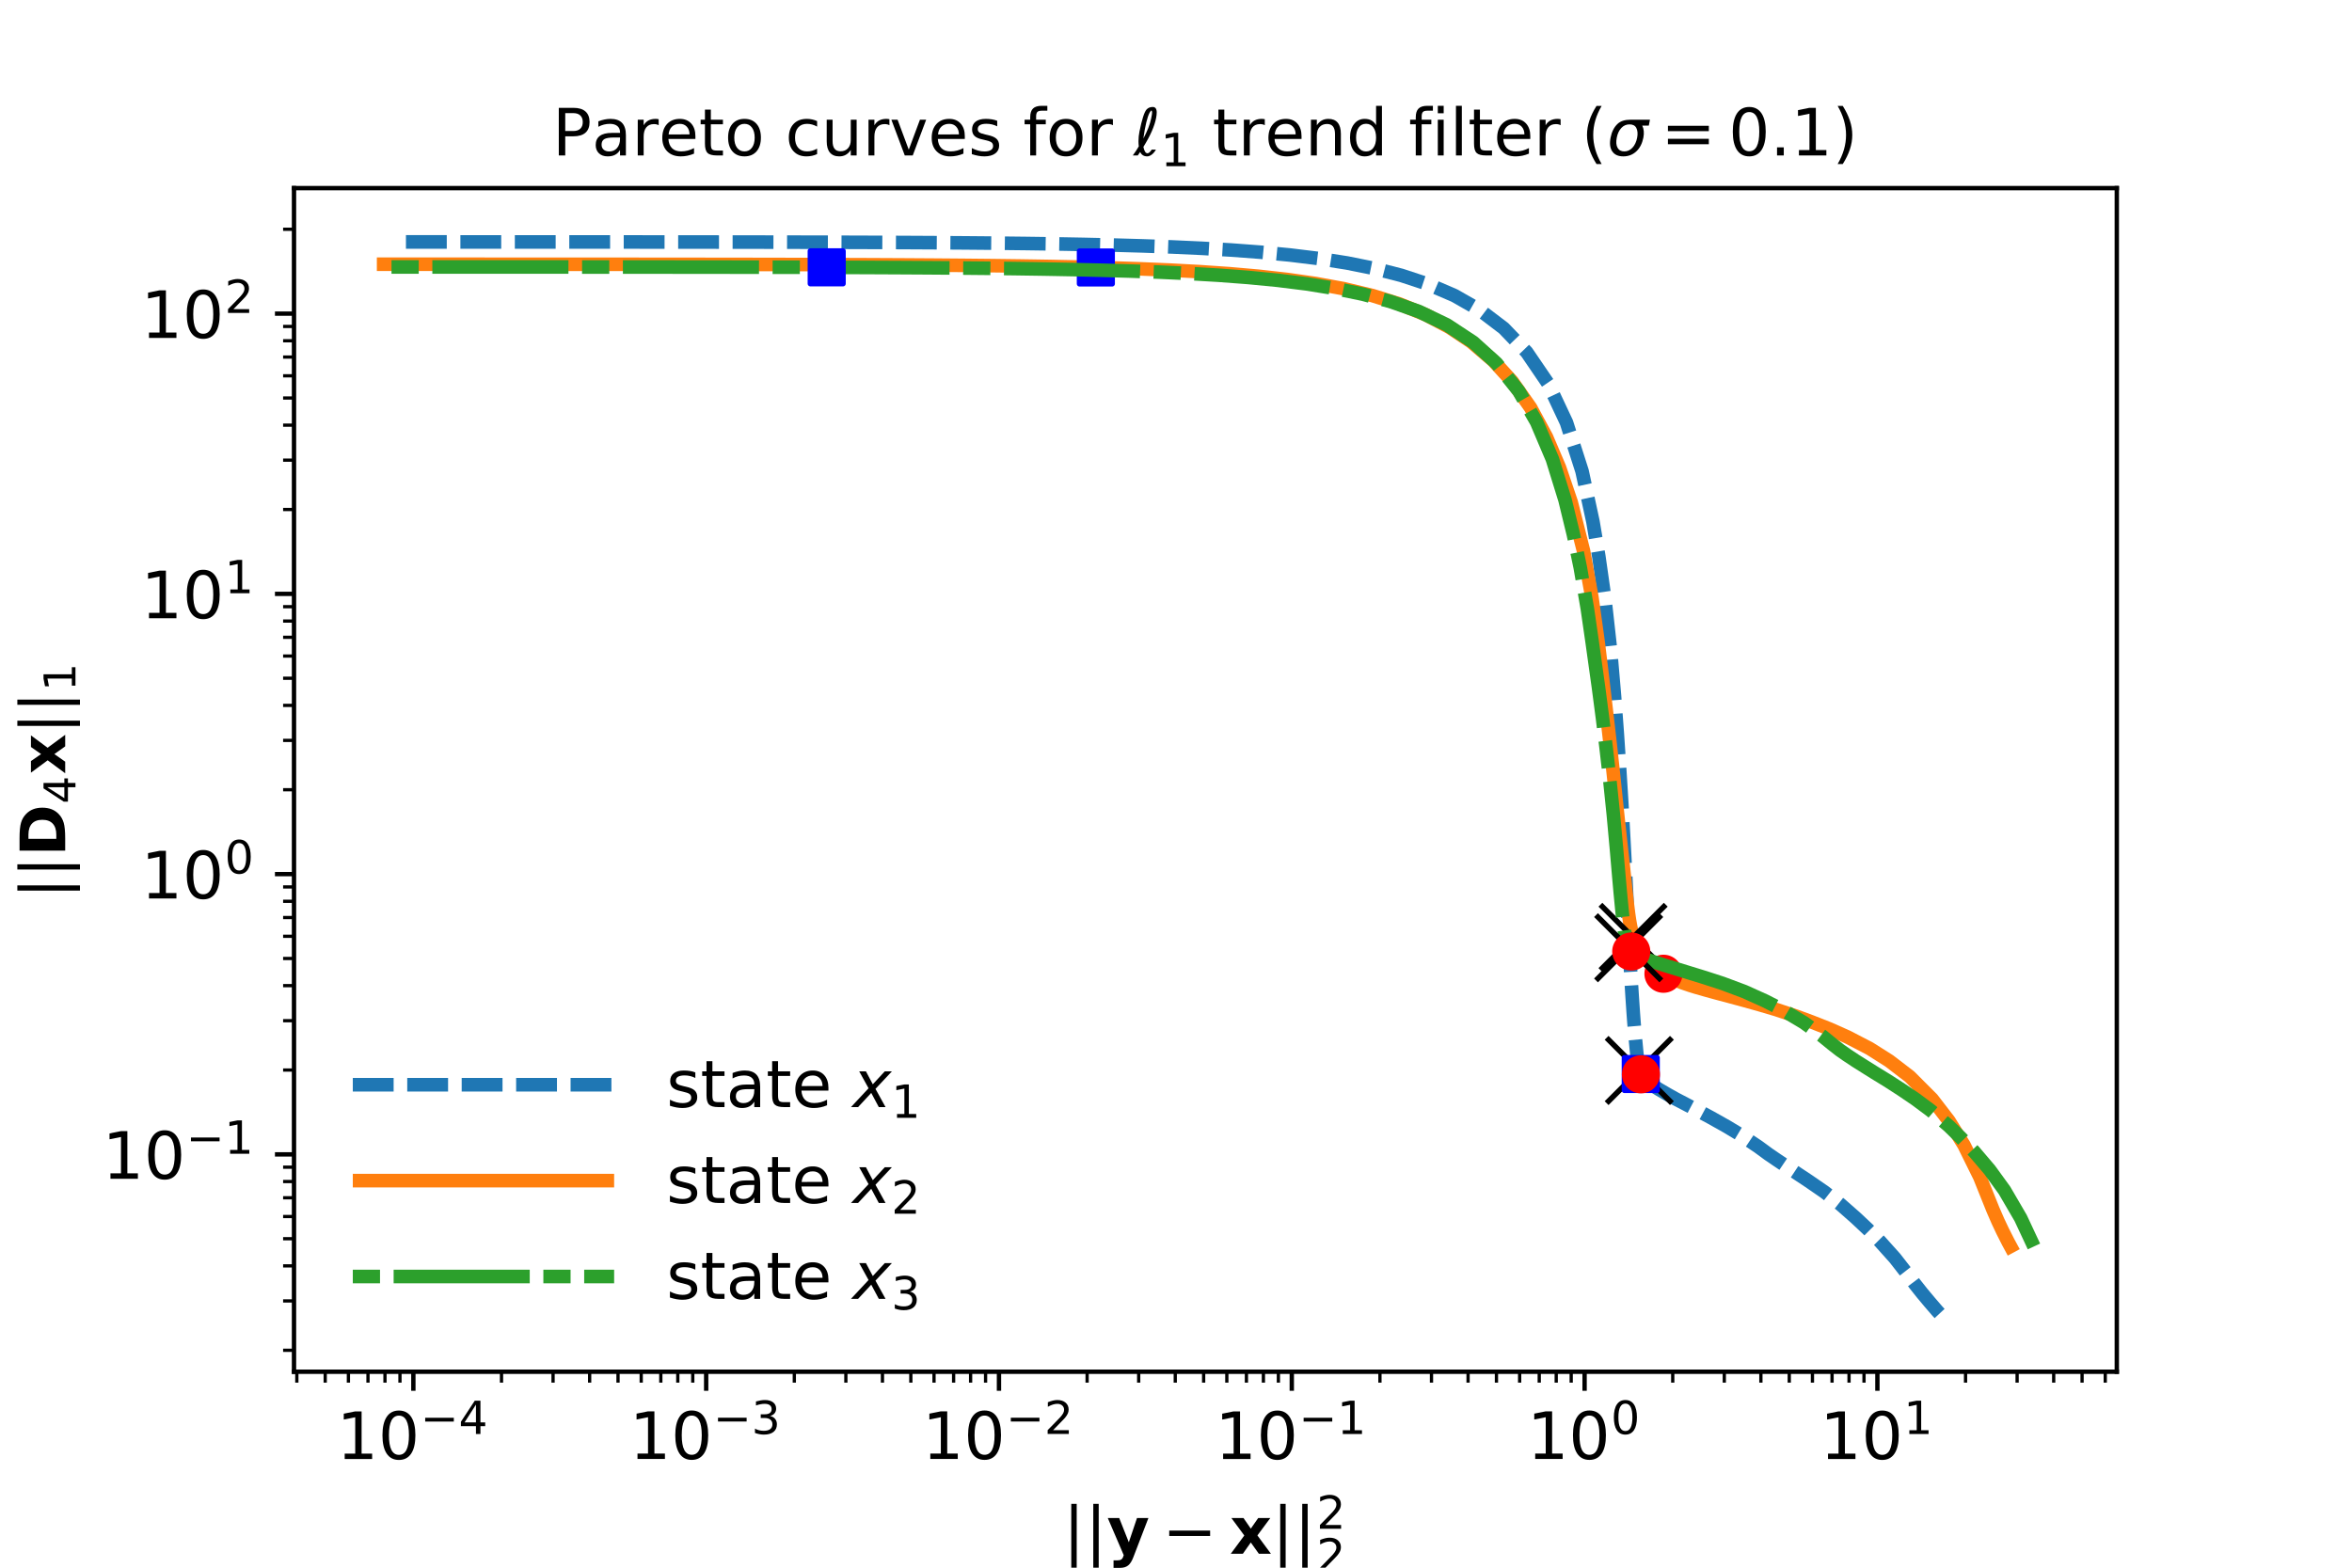 <?xml version="1.0" encoding="utf-8" standalone="no"?>
<!DOCTYPE svg PUBLIC "-//W3C//DTD SVG 1.1//EN"
  "http://www.w3.org/Graphics/SVG/1.1/DTD/svg11.dtd">
<!-- Created with matplotlib (https://matplotlib.org/) -->
<svg height="288pt" version="1.1" viewBox="0 0 432 288" width="432pt" xmlns="http://www.w3.org/2000/svg" xmlns:xlink="http://www.w3.org/1999/xlink">
 <defs>
  <style type="text/css">
*{stroke-linecap:butt;stroke-linejoin:round;}
  </style>
 </defs>
 <g id="figure_1">
  <g id="patch_1">
   <path d="M 0 288 
L 432 288 
L 432 0 
L 0 0 
z
" style="fill:#ffffff;"/>
  </g>
  <g id="axes_1">
   <g id="patch_2">
    <path d="M 54 252 
L 388.8 252 
L 388.8 34.56 
L 54 34.56 
z
" style="fill:#ffffff;"/>
   </g>
   <g id="matplotlib.axis_1">
    <g id="xtick_1">
     <g id="line2d_1">
      <defs>
       <path d="M 0 0 
L 0 3.5 
" id="m1d82cc885e" style="stroke:#000000;stroke-width:0.8;"/>
      </defs>
      <g>
       <use style="stroke:#000000;stroke-width:0.8;" x="75.923" xlink:href="#m1d82cc885e" y="252"/>
      </g>
     </g>
     <g id="text_1">
      <!-- $\mathdefault{10^{-4}}$ -->
      <defs>
       <path d="M 12.406 8.297 
L 28.516 8.297 
L 28.516 63.922 
L 10.984 60.406 
L 10.984 69.391 
L 28.422 72.906 
L 38.281 72.906 
L 38.281 8.297 
L 54.391 8.297 
L 54.391 0 
L 12.406 0 
z
" id="DejaVuSans-49"/>
       <path d="M 31.781 66.406 
Q 24.172 66.406 20.328 58.906 
Q 16.5 51.422 16.5 36.375 
Q 16.5 21.391 20.328 13.891 
Q 24.172 6.391 31.781 6.391 
Q 39.453 6.391 43.281 13.891 
Q 47.125 21.391 47.125 36.375 
Q 47.125 51.422 43.281 58.906 
Q 39.453 66.406 31.781 66.406 
z
M 31.781 74.219 
Q 44.047 74.219 50.516 64.516 
Q 56.984 54.828 56.984 36.375 
Q 56.984 17.969 50.516 8.266 
Q 44.047 -1.422 31.781 -1.422 
Q 19.531 -1.422 13.062 8.266 
Q 6.594 17.969 6.594 36.375 
Q 6.594 54.828 13.062 64.516 
Q 19.531 74.219 31.781 74.219 
z
" id="DejaVuSans-48"/>
       <path d="M 10.594 35.5 
L 73.188 35.5 
L 73.188 27.203 
L 10.594 27.203 
z
" id="DejaVuSans-8722"/>
       <path d="M 37.797 64.312 
L 12.891 25.391 
L 37.797 25.391 
z
M 35.203 72.906 
L 47.609 72.906 
L 47.609 25.391 
L 58.016 25.391 
L 58.016 17.188 
L 47.609 17.188 
L 47.609 0 
L 37.797 0 
L 37.797 17.188 
L 4.891 17.188 
L 4.891 26.703 
z
" id="DejaVuSans-52"/>
      </defs>
      <g transform="translate(61.823 268.118)scale(0.12 -0.12)">
       <use transform="translate(0 0.684)" xlink:href="#DejaVuSans-49"/>
       <use transform="translate(63.623 0.684)" xlink:href="#DejaVuSans-48"/>
       <use transform="translate(128.203 38.966)scale(0.7)" xlink:href="#DejaVuSans-8722"/>
       <use transform="translate(186.855 38.966)scale(0.7)" xlink:href="#DejaVuSans-52"/>
      </g>
     </g>
    </g>
    <g id="xtick_2">
     <g id="line2d_2">
      <g>
       <use style="stroke:#000000;stroke-width:0.8;" x="129.704" xlink:href="#m1d82cc885e" y="252"/>
      </g>
     </g>
     <g id="text_2">
      <!-- $\mathdefault{10^{-3}}$ -->
      <defs>
       <path d="M 40.578 39.312 
Q 47.656 37.797 51.625 33 
Q 55.609 28.219 55.609 21.188 
Q 55.609 10.406 48.188 4.484 
Q 40.766 -1.422 27.094 -1.422 
Q 22.516 -1.422 17.656 -0.516 
Q 12.797 0.391 7.625 2.203 
L 7.625 11.719 
Q 11.719 9.328 16.594 8.109 
Q 21.484 6.891 26.812 6.891 
Q 36.078 6.891 40.938 10.547 
Q 45.797 14.203 45.797 21.188 
Q 45.797 27.641 41.281 31.266 
Q 36.766 34.906 28.719 34.906 
L 20.219 34.906 
L 20.219 43.016 
L 29.109 43.016 
Q 36.375 43.016 40.234 45.922 
Q 44.094 48.828 44.094 54.297 
Q 44.094 59.906 40.109 62.906 
Q 36.141 65.922 28.719 65.922 
Q 24.656 65.922 20.016 65.031 
Q 15.375 64.156 9.812 62.312 
L 9.812 71.094 
Q 15.438 72.656 20.344 73.438 
Q 25.25 74.219 29.594 74.219 
Q 40.828 74.219 47.359 69.109 
Q 53.906 64.016 53.906 55.328 
Q 53.906 49.266 50.438 45.094 
Q 46.969 40.922 40.578 39.312 
z
" id="DejaVuSans-51"/>
      </defs>
      <g transform="translate(115.604 268.118)scale(0.12 -0.12)">
       <use transform="translate(0 0.766)" xlink:href="#DejaVuSans-49"/>
       <use transform="translate(63.623 0.766)" xlink:href="#DejaVuSans-48"/>
       <use transform="translate(128.203 39.047)scale(0.7)" xlink:href="#DejaVuSans-8722"/>
       <use transform="translate(186.855 39.047)scale(0.7)" xlink:href="#DejaVuSans-51"/>
      </g>
     </g>
    </g>
    <g id="xtick_3">
     <g id="line2d_3">
      <g>
       <use style="stroke:#000000;stroke-width:0.8;" x="183.486" xlink:href="#m1d82cc885e" y="252"/>
      </g>
     </g>
     <g id="text_3">
      <!-- $\mathdefault{10^{-2}}$ -->
      <defs>
       <path d="M 19.188 8.297 
L 53.609 8.297 
L 53.609 0 
L 7.328 0 
L 7.328 8.297 
Q 12.938 14.109 22.625 23.891 
Q 32.328 33.688 34.812 36.531 
Q 39.547 41.844 41.422 45.531 
Q 43.312 49.219 43.312 52.781 
Q 43.312 58.594 39.234 62.25 
Q 35.156 65.922 28.609 65.922 
Q 23.969 65.922 18.812 64.312 
Q 13.672 62.703 7.812 59.422 
L 7.812 69.391 
Q 13.766 71.781 18.938 73 
Q 24.125 74.219 28.422 74.219 
Q 39.75 74.219 46.484 68.547 
Q 53.219 62.891 53.219 53.422 
Q 53.219 48.922 51.531 44.891 
Q 49.859 40.875 45.406 35.406 
Q 44.188 33.984 37.641 27.219 
Q 31.109 20.453 19.188 8.297 
z
" id="DejaVuSans-50"/>
      </defs>
      <g transform="translate(169.386 268.118)scale(0.12 -0.12)">
       <use transform="translate(0 0.766)" xlink:href="#DejaVuSans-49"/>
       <use transform="translate(63.623 0.766)" xlink:href="#DejaVuSans-48"/>
       <use transform="translate(128.203 39.047)scale(0.7)" xlink:href="#DejaVuSans-8722"/>
       <use transform="translate(186.855 39.047)scale(0.7)" xlink:href="#DejaVuSans-50"/>
      </g>
     </g>
    </g>
    <g id="xtick_4">
     <g id="line2d_4">
      <g>
       <use style="stroke:#000000;stroke-width:0.8;" x="237.267" xlink:href="#m1d82cc885e" y="252"/>
      </g>
     </g>
     <g id="text_4">
      <!-- $\mathdefault{10^{-1}}$ -->
      <g transform="translate(223.167 268.118)scale(0.12 -0.12)">
       <use transform="translate(0 0.684)" xlink:href="#DejaVuSans-49"/>
       <use transform="translate(63.623 0.684)" xlink:href="#DejaVuSans-48"/>
       <use transform="translate(128.203 38.966)scale(0.7)" xlink:href="#DejaVuSans-8722"/>
       <use transform="translate(186.855 38.966)scale(0.7)" xlink:href="#DejaVuSans-49"/>
      </g>
     </g>
    </g>
    <g id="xtick_5">
     <g id="line2d_5">
      <g>
       <use style="stroke:#000000;stroke-width:0.8;" x="291.048" xlink:href="#m1d82cc885e" y="252"/>
      </g>
     </g>
     <g id="text_5">
      <!-- $\mathdefault{10^{0}}$ -->
      <g transform="translate(280.488 268.118)scale(0.12 -0.12)">
       <use transform="translate(0 0.766)" xlink:href="#DejaVuSans-49"/>
       <use transform="translate(63.623 0.766)" xlink:href="#DejaVuSans-48"/>
       <use transform="translate(128.203 39.047)scale(0.7)" xlink:href="#DejaVuSans-48"/>
      </g>
     </g>
    </g>
    <g id="xtick_6">
     <g id="line2d_6">
      <g>
       <use style="stroke:#000000;stroke-width:0.8;" x="344.83" xlink:href="#m1d82cc885e" y="252"/>
      </g>
     </g>
     <g id="text_6">
      <!-- $\mathdefault{10^{1}}$ -->
      <g transform="translate(334.27 268.118)scale(0.12 -0.12)">
       <use transform="translate(0 0.684)" xlink:href="#DejaVuSans-49"/>
       <use transform="translate(63.623 0.684)" xlink:href="#DejaVuSans-48"/>
       <use transform="translate(128.203 38.966)scale(0.7)" xlink:href="#DejaVuSans-49"/>
      </g>
     </g>
    </g>
    <g id="xtick_7">
     <g id="line2d_7">
      <defs>
       <path d="M 0 0 
L 0 2 
" id="ma5f851d6c8" style="stroke:#000000;stroke-width:0.6;"/>
      </defs>
      <g>
       <use style="stroke:#000000;stroke-width:0.6;" x="54.521" xlink:href="#ma5f851d6c8" y="252"/>
      </g>
     </g>
    </g>
    <g id="xtick_8">
     <g id="line2d_8">
      <g>
       <use style="stroke:#000000;stroke-width:0.6;" x="59.733" xlink:href="#ma5f851d6c8" y="252"/>
      </g>
     </g>
    </g>
    <g id="xtick_9">
     <g id="line2d_9">
      <g>
       <use style="stroke:#000000;stroke-width:0.6;" x="63.992" xlink:href="#ma5f851d6c8" y="252"/>
      </g>
     </g>
    </g>
    <g id="xtick_10">
     <g id="line2d_10">
      <g>
       <use style="stroke:#000000;stroke-width:0.6;" x="67.592" xlink:href="#ma5f851d6c8" y="252"/>
      </g>
     </g>
    </g>
    <g id="xtick_11">
     <g id="line2d_11">
      <g>
       <use style="stroke:#000000;stroke-width:0.6;" x="70.711" xlink:href="#ma5f851d6c8" y="252"/>
      </g>
     </g>
    </g>
    <g id="xtick_12">
     <g id="line2d_12">
      <g>
       <use style="stroke:#000000;stroke-width:0.6;" x="73.462" xlink:href="#ma5f851d6c8" y="252"/>
      </g>
     </g>
    </g>
    <g id="xtick_13">
     <g id="line2d_13">
      <g>
       <use style="stroke:#000000;stroke-width:0.6;" x="92.113" xlink:href="#ma5f851d6c8" y="252"/>
      </g>
     </g>
    </g>
    <g id="xtick_14">
     <g id="line2d_14">
      <g>
       <use style="stroke:#000000;stroke-width:0.6;" x="101.583" xlink:href="#ma5f851d6c8" y="252"/>
      </g>
     </g>
    </g>
    <g id="xtick_15">
     <g id="line2d_15">
      <g>
       <use style="stroke:#000000;stroke-width:0.6;" x="108.302" xlink:href="#ma5f851d6c8" y="252"/>
      </g>
     </g>
    </g>
    <g id="xtick_16">
     <g id="line2d_16">
      <g>
       <use style="stroke:#000000;stroke-width:0.6;" x="113.514" xlink:href="#ma5f851d6c8" y="252"/>
      </g>
     </g>
    </g>
    <g id="xtick_17">
     <g id="line2d_17">
      <g>
       <use style="stroke:#000000;stroke-width:0.6;" x="117.773" xlink:href="#ma5f851d6c8" y="252"/>
      </g>
     </g>
    </g>
    <g id="xtick_18">
     <g id="line2d_18">
      <g>
       <use style="stroke:#000000;stroke-width:0.6;" x="121.373" xlink:href="#ma5f851d6c8" y="252"/>
      </g>
     </g>
    </g>
    <g id="xtick_19">
     <g id="line2d_19">
      <g>
       <use style="stroke:#000000;stroke-width:0.6;" x="124.492" xlink:href="#ma5f851d6c8" y="252"/>
      </g>
     </g>
    </g>
    <g id="xtick_20">
     <g id="line2d_20">
      <g>
       <use style="stroke:#000000;stroke-width:0.6;" x="127.243" xlink:href="#ma5f851d6c8" y="252"/>
      </g>
     </g>
    </g>
    <g id="xtick_21">
     <g id="line2d_21">
      <g>
       <use style="stroke:#000000;stroke-width:0.6;" x="145.894" xlink:href="#ma5f851d6c8" y="252"/>
      </g>
     </g>
    </g>
    <g id="xtick_22">
     <g id="line2d_22">
      <g>
       <use style="stroke:#000000;stroke-width:0.6;" x="155.364" xlink:href="#ma5f851d6c8" y="252"/>
      </g>
     </g>
    </g>
    <g id="xtick_23">
     <g id="line2d_23">
      <g>
       <use style="stroke:#000000;stroke-width:0.6;" x="162.084" xlink:href="#ma5f851d6c8" y="252"/>
      </g>
     </g>
    </g>
    <g id="xtick_24">
     <g id="line2d_24">
      <g>
       <use style="stroke:#000000;stroke-width:0.6;" x="167.296" xlink:href="#ma5f851d6c8" y="252"/>
      </g>
     </g>
    </g>
    <g id="xtick_25">
     <g id="line2d_25">
      <g>
       <use style="stroke:#000000;stroke-width:0.6;" x="171.554" xlink:href="#ma5f851d6c8" y="252"/>
      </g>
     </g>
    </g>
    <g id="xtick_26">
     <g id="line2d_26">
      <g>
       <use style="stroke:#000000;stroke-width:0.6;" x="175.155" xlink:href="#ma5f851d6c8" y="252"/>
      </g>
     </g>
    </g>
    <g id="xtick_27">
     <g id="line2d_27">
      <g>
       <use style="stroke:#000000;stroke-width:0.6;" x="178.274" xlink:href="#ma5f851d6c8" y="252"/>
      </g>
     </g>
    </g>
    <g id="xtick_28">
     <g id="line2d_28">
      <g>
       <use style="stroke:#000000;stroke-width:0.6;" x="181.025" xlink:href="#ma5f851d6c8" y="252"/>
      </g>
     </g>
    </g>
    <g id="xtick_29">
     <g id="line2d_29">
      <g>
       <use style="stroke:#000000;stroke-width:0.6;" x="199.675" xlink:href="#ma5f851d6c8" y="252"/>
      </g>
     </g>
    </g>
    <g id="xtick_30">
     <g id="line2d_30">
      <g>
       <use style="stroke:#000000;stroke-width:0.6;" x="209.146" xlink:href="#ma5f851d6c8" y="252"/>
      </g>
     </g>
    </g>
    <g id="xtick_31">
     <g id="line2d_31">
      <g>
       <use style="stroke:#000000;stroke-width:0.6;" x="215.865" xlink:href="#ma5f851d6c8" y="252"/>
      </g>
     </g>
    </g>
    <g id="xtick_32">
     <g id="line2d_32">
      <g>
       <use style="stroke:#000000;stroke-width:0.6;" x="221.077" xlink:href="#ma5f851d6c8" y="252"/>
      </g>
     </g>
    </g>
    <g id="xtick_33">
     <g id="line2d_33">
      <g>
       <use style="stroke:#000000;stroke-width:0.6;" x="225.336" xlink:href="#ma5f851d6c8" y="252"/>
      </g>
     </g>
    </g>
    <g id="xtick_34">
     <g id="line2d_34">
      <g>
       <use style="stroke:#000000;stroke-width:0.6;" x="228.936" xlink:href="#ma5f851d6c8" y="252"/>
      </g>
     </g>
    </g>
    <g id="xtick_35">
     <g id="line2d_35">
      <g>
       <use style="stroke:#000000;stroke-width:0.6;" x="232.055" xlink:href="#ma5f851d6c8" y="252"/>
      </g>
     </g>
    </g>
    <g id="xtick_36">
     <g id="line2d_36">
      <g>
       <use style="stroke:#000000;stroke-width:0.6;" x="234.806" xlink:href="#ma5f851d6c8" y="252"/>
      </g>
     </g>
    </g>
    <g id="xtick_37">
     <g id="line2d_37">
      <g>
       <use style="stroke:#000000;stroke-width:0.6;" x="253.457" xlink:href="#ma5f851d6c8" y="252"/>
      </g>
     </g>
    </g>
    <g id="xtick_38">
     <g id="line2d_38">
      <g>
       <use style="stroke:#000000;stroke-width:0.6;" x="262.927" xlink:href="#ma5f851d6c8" y="252"/>
      </g>
     </g>
    </g>
    <g id="xtick_39">
     <g id="line2d_39">
      <g>
       <use style="stroke:#000000;stroke-width:0.6;" x="269.646" xlink:href="#ma5f851d6c8" y="252"/>
      </g>
     </g>
    </g>
    <g id="xtick_40">
     <g id="line2d_40">
      <g>
       <use style="stroke:#000000;stroke-width:0.6;" x="274.858" xlink:href="#ma5f851d6c8" y="252"/>
      </g>
     </g>
    </g>
    <g id="xtick_41">
     <g id="line2d_41">
      <g>
       <use style="stroke:#000000;stroke-width:0.6;" x="279.117" xlink:href="#ma5f851d6c8" y="252"/>
      </g>
     </g>
    </g>
    <g id="xtick_42">
     <g id="line2d_42">
      <g>
       <use style="stroke:#000000;stroke-width:0.6;" x="282.717" xlink:href="#ma5f851d6c8" y="252"/>
      </g>
     </g>
    </g>
    <g id="xtick_43">
     <g id="line2d_43">
      <g>
       <use style="stroke:#000000;stroke-width:0.6;" x="285.836" xlink:href="#ma5f851d6c8" y="252"/>
      </g>
     </g>
    </g>
    <g id="xtick_44">
     <g id="line2d_44">
      <g>
       <use style="stroke:#000000;stroke-width:0.6;" x="288.587" xlink:href="#ma5f851d6c8" y="252"/>
      </g>
     </g>
    </g>
    <g id="xtick_45">
     <g id="line2d_45">
      <g>
       <use style="stroke:#000000;stroke-width:0.6;" x="307.238" xlink:href="#ma5f851d6c8" y="252"/>
      </g>
     </g>
    </g>
    <g id="xtick_46">
     <g id="line2d_46">
      <g>
       <use style="stroke:#000000;stroke-width:0.6;" x="316.708" xlink:href="#ma5f851d6c8" y="252"/>
      </g>
     </g>
    </g>
    <g id="xtick_47">
     <g id="line2d_47">
      <g>
       <use style="stroke:#000000;stroke-width:0.6;" x="323.428" xlink:href="#ma5f851d6c8" y="252"/>
      </g>
     </g>
    </g>
    <g id="xtick_48">
     <g id="line2d_48">
      <g>
       <use style="stroke:#000000;stroke-width:0.6;" x="328.64" xlink:href="#ma5f851d6c8" y="252"/>
      </g>
     </g>
    </g>
    <g id="xtick_49">
     <g id="line2d_49">
      <g>
       <use style="stroke:#000000;stroke-width:0.6;" x="332.898" xlink:href="#ma5f851d6c8" y="252"/>
      </g>
     </g>
    </g>
    <g id="xtick_50">
     <g id="line2d_50">
      <g>
       <use style="stroke:#000000;stroke-width:0.6;" x="336.499" xlink:href="#ma5f851d6c8" y="252"/>
      </g>
     </g>
    </g>
    <g id="xtick_51">
     <g id="line2d_51">
      <g>
       <use style="stroke:#000000;stroke-width:0.6;" x="339.618" xlink:href="#ma5f851d6c8" y="252"/>
      </g>
     </g>
    </g>
    <g id="xtick_52">
     <g id="line2d_52">
      <g>
       <use style="stroke:#000000;stroke-width:0.6;" x="342.369" xlink:href="#ma5f851d6c8" y="252"/>
      </g>
     </g>
    </g>
    <g id="xtick_53">
     <g id="line2d_53">
      <g>
       <use style="stroke:#000000;stroke-width:0.6;" x="361.019" xlink:href="#ma5f851d6c8" y="252"/>
      </g>
     </g>
    </g>
    <g id="xtick_54">
     <g id="line2d_54">
      <g>
       <use style="stroke:#000000;stroke-width:0.6;" x="370.49" xlink:href="#ma5f851d6c8" y="252"/>
      </g>
     </g>
    </g>
    <g id="xtick_55">
     <g id="line2d_55">
      <g>
       <use style="stroke:#000000;stroke-width:0.6;" x="377.209" xlink:href="#ma5f851d6c8" y="252"/>
      </g>
     </g>
    </g>
    <g id="xtick_56">
     <g id="line2d_56">
      <g>
       <use style="stroke:#000000;stroke-width:0.6;" x="382.421" xlink:href="#ma5f851d6c8" y="252"/>
      </g>
     </g>
    </g>
    <g id="xtick_57">
     <g id="line2d_57">
      <g>
       <use style="stroke:#000000;stroke-width:0.6;" x="386.68" xlink:href="#ma5f851d6c8" y="252"/>
      </g>
     </g>
    </g>
    <g id="text_7">
     <!-- $||\mathbf{y} - \mathbf{x}||_2^2$ -->
     <defs>
      <path d="M 21 76.422 
L 21 -23.578 
L 12.703 -23.578 
L 12.703 76.422 
z
" id="DejaVuSans-124"/>
      <path d="M 1.219 54.688 
L 18.703 54.688 
L 33.406 17.578 
L 45.906 54.688 
L 63.375 54.688 
L 40.375 -5.172 
Q 36.922 -14.312 32.297 -17.938 
Q 27.688 -21.578 20.125 -21.578 
L 10.016 -21.578 
L 10.016 -10.109 
L 15.484 -10.109 
Q 19.922 -10.109 21.938 -8.688 
Q 23.969 -7.281 25.094 -3.609 
L 25.594 -2.094 
z
" id="DejaVuSans-Bold-121"/>
      <path d="M 22.219 27.984 
L 2.484 54.688 
L 21 54.688 
L 32.172 38.484 
L 43.5 54.688 
L 62.016 54.688 
L 42.281 28.078 
L 62.984 0 
L 44.484 0 
L 32.172 17.281 
L 20.016 0 
L 1.516 0 
z
" id="DejaVuSans-Bold-120"/>
     </defs>
     <g transform="translate(195.24 285.534)scale(0.12 -0.12)">
      <use transform="translate(0 0.766)" xlink:href="#DejaVuSans-124"/>
      <use transform="translate(33.691 0.766)" xlink:href="#DejaVuSans-124"/>
      <use transform="translate(67.383 0.766)" xlink:href="#DejaVuSans-Bold-121"/>
      <use transform="translate(152.051 0.766)" xlink:href="#DejaVuSans-8722"/>
      <use transform="translate(255.322 0.766)" xlink:href="#DejaVuSans-Bold-120"/>
      <use transform="translate(319.824 0.766)" xlink:href="#DejaVuSans-124"/>
      <use transform="translate(353.516 0.766)" xlink:href="#DejaVuSans-124"/>
      <use transform="translate(388.164 39.047)scale(0.7)" xlink:href="#DejaVuSans-50"/>
      <use transform="translate(388.164 -26.578)scale(0.7)" xlink:href="#DejaVuSans-50"/>
     </g>
    </g>
   </g>
   <g id="matplotlib.axis_2">
    <g id="ytick_1">
     <g id="line2d_58">
      <defs>
       <path d="M 0 0 
L -3.5 0 
" id="mb488cff168" style="stroke:#000000;stroke-width:0.8;"/>
      </defs>
      <g>
       <use style="stroke:#000000;stroke-width:0.8;" x="54" xlink:href="#mb488cff168" y="212.071"/>
      </g>
     </g>
     <g id="text_8">
      <!-- $\mathdefault{10^{-1}}$ -->
      <g transform="translate(18.8 216.63)scale(0.12 -0.12)">
       <use transform="translate(0 0.684)" xlink:href="#DejaVuSans-49"/>
       <use transform="translate(63.623 0.684)" xlink:href="#DejaVuSans-48"/>
       <use transform="translate(128.203 38.966)scale(0.7)" xlink:href="#DejaVuSans-8722"/>
       <use transform="translate(186.855 38.966)scale(0.7)" xlink:href="#DejaVuSans-49"/>
      </g>
     </g>
    </g>
    <g id="ytick_2">
     <g id="line2d_59">
      <g>
       <use style="stroke:#000000;stroke-width:0.8;" x="54" xlink:href="#mb488cff168" y="160.586"/>
      </g>
     </g>
     <g id="text_9">
      <!-- $\mathdefault{10^{0}}$ -->
      <g transform="translate(25.88 165.145)scale(0.12 -0.12)">
       <use transform="translate(0 0.766)" xlink:href="#DejaVuSans-49"/>
       <use transform="translate(63.623 0.766)" xlink:href="#DejaVuSans-48"/>
       <use transform="translate(128.203 39.047)scale(0.7)" xlink:href="#DejaVuSans-48"/>
      </g>
     </g>
    </g>
    <g id="ytick_3">
     <g id="line2d_60">
      <g>
       <use style="stroke:#000000;stroke-width:0.8;" x="54" xlink:href="#mb488cff168" y="109.101"/>
      </g>
     </g>
     <g id="text_10">
      <!-- $\mathdefault{10^{1}}$ -->
      <g transform="translate(25.88 113.66)scale(0.12 -0.12)">
       <use transform="translate(0 0.684)" xlink:href="#DejaVuSans-49"/>
       <use transform="translate(63.623 0.684)" xlink:href="#DejaVuSans-48"/>
       <use transform="translate(128.203 38.966)scale(0.7)" xlink:href="#DejaVuSans-49"/>
      </g>
     </g>
    </g>
    <g id="ytick_4">
     <g id="line2d_61">
      <g>
       <use style="stroke:#000000;stroke-width:0.8;" x="54" xlink:href="#mb488cff168" y="57.615"/>
      </g>
     </g>
     <g id="text_11">
      <!-- $\mathdefault{10^{2}}$ -->
      <g transform="translate(25.88 62.175)scale(0.12 -0.12)">
       <use transform="translate(0 0.766)" xlink:href="#DejaVuSans-49"/>
       <use transform="translate(63.623 0.766)" xlink:href="#DejaVuSans-48"/>
       <use transform="translate(128.203 39.047)scale(0.7)" xlink:href="#DejaVuSans-50"/>
      </g>
     </g>
    </g>
    <g id="ytick_5">
     <g id="line2d_62">
      <defs>
       <path d="M 0 0 
L -2 0 
" id="m05a9d1fad0" style="stroke:#000000;stroke-width:0.6;"/>
      </defs>
      <g>
       <use style="stroke:#000000;stroke-width:0.6;" x="54" xlink:href="#m05a9d1fad0" y="248.057"/>
      </g>
     </g>
    </g>
    <g id="ytick_6">
     <g id="line2d_63">
      <g>
       <use style="stroke:#000000;stroke-width:0.6;" x="54" xlink:href="#m05a9d1fad0" y="238.991"/>
      </g>
     </g>
    </g>
    <g id="ytick_7">
     <g id="line2d_64">
      <g>
       <use style="stroke:#000000;stroke-width:0.6;" x="54" xlink:href="#m05a9d1fad0" y="232.559"/>
      </g>
     </g>
    </g>
    <g id="ytick_8">
     <g id="line2d_65">
      <g>
       <use style="stroke:#000000;stroke-width:0.6;" x="54" xlink:href="#m05a9d1fad0" y="227.569"/>
      </g>
     </g>
    </g>
    <g id="ytick_9">
     <g id="line2d_66">
      <g>
       <use style="stroke:#000000;stroke-width:0.6;" x="54" xlink:href="#m05a9d1fad0" y="223.493"/>
      </g>
     </g>
    </g>
    <g id="ytick_10">
     <g id="line2d_67">
      <g>
       <use style="stroke:#000000;stroke-width:0.6;" x="54" xlink:href="#m05a9d1fad0" y="220.046"/>
      </g>
     </g>
    </g>
    <g id="ytick_11">
     <g id="line2d_68">
      <g>
       <use style="stroke:#000000;stroke-width:0.6;" x="54" xlink:href="#m05a9d1fad0" y="217.06"/>
      </g>
     </g>
    </g>
    <g id="ytick_12">
     <g id="line2d_69">
      <g>
       <use style="stroke:#000000;stroke-width:0.6;" x="54" xlink:href="#m05a9d1fad0" y="214.426"/>
      </g>
     </g>
    </g>
    <g id="ytick_13">
     <g id="line2d_70">
      <g>
       <use style="stroke:#000000;stroke-width:0.6;" x="54" xlink:href="#m05a9d1fad0" y="196.572"/>
      </g>
     </g>
    </g>
    <g id="ytick_14">
     <g id="line2d_71">
      <g>
       <use style="stroke:#000000;stroke-width:0.6;" x="54" xlink:href="#m05a9d1fad0" y="187.506"/>
      </g>
     </g>
    </g>
    <g id="ytick_15">
     <g id="line2d_72">
      <g>
       <use style="stroke:#000000;stroke-width:0.6;" x="54" xlink:href="#m05a9d1fad0" y="181.074"/>
      </g>
     </g>
    </g>
    <g id="ytick_16">
     <g id="line2d_73">
      <g>
       <use style="stroke:#000000;stroke-width:0.6;" x="54" xlink:href="#m05a9d1fad0" y="176.084"/>
      </g>
     </g>
    </g>
    <g id="ytick_17">
     <g id="line2d_74">
      <g>
       <use style="stroke:#000000;stroke-width:0.6;" x="54" xlink:href="#m05a9d1fad0" y="172.007"/>
      </g>
     </g>
    </g>
    <g id="ytick_18">
     <g id="line2d_75">
      <g>
       <use style="stroke:#000000;stroke-width:0.6;" x="54" xlink:href="#m05a9d1fad0" y="168.561"/>
      </g>
     </g>
    </g>
    <g id="ytick_19">
     <g id="line2d_76">
      <g>
       <use style="stroke:#000000;stroke-width:0.6;" x="54" xlink:href="#m05a9d1fad0" y="165.575"/>
      </g>
     </g>
    </g>
    <g id="ytick_20">
     <g id="line2d_77">
      <g>
       <use style="stroke:#000000;stroke-width:0.6;" x="54" xlink:href="#m05a9d1fad0" y="162.941"/>
      </g>
     </g>
    </g>
    <g id="ytick_21">
     <g id="line2d_78">
      <g>
       <use style="stroke:#000000;stroke-width:0.6;" x="54" xlink:href="#m05a9d1fad0" y="145.087"/>
      </g>
     </g>
    </g>
    <g id="ytick_22">
     <g id="line2d_79">
      <g>
       <use style="stroke:#000000;stroke-width:0.6;" x="54" xlink:href="#m05a9d1fad0" y="136.021"/>
      </g>
     </g>
    </g>
    <g id="ytick_23">
     <g id="line2d_80">
      <g>
       <use style="stroke:#000000;stroke-width:0.6;" x="54" xlink:href="#m05a9d1fad0" y="129.588"/>
      </g>
     </g>
    </g>
    <g id="ytick_24">
     <g id="line2d_81">
      <g>
       <use style="stroke:#000000;stroke-width:0.6;" x="54" xlink:href="#m05a9d1fad0" y="124.599"/>
      </g>
     </g>
    </g>
    <g id="ytick_25">
     <g id="line2d_82">
      <g>
       <use style="stroke:#000000;stroke-width:0.6;" x="54" xlink:href="#m05a9d1fad0" y="120.522"/>
      </g>
     </g>
    </g>
    <g id="ytick_26">
     <g id="line2d_83">
      <g>
       <use style="stroke:#000000;stroke-width:0.6;" x="54" xlink:href="#m05a9d1fad0" y="117.076"/>
      </g>
     </g>
    </g>
    <g id="ytick_27">
     <g id="line2d_84">
      <g>
       <use style="stroke:#000000;stroke-width:0.6;" x="54" xlink:href="#m05a9d1fad0" y="114.09"/>
      </g>
     </g>
    </g>
    <g id="ytick_28">
     <g id="line2d_85">
      <g>
       <use style="stroke:#000000;stroke-width:0.6;" x="54" xlink:href="#m05a9d1fad0" y="111.456"/>
      </g>
     </g>
    </g>
    <g id="ytick_29">
     <g id="line2d_86">
      <g>
       <use style="stroke:#000000;stroke-width:0.6;" x="54" xlink:href="#m05a9d1fad0" y="93.602"/>
      </g>
     </g>
    </g>
    <g id="ytick_30">
     <g id="line2d_87">
      <g>
       <use style="stroke:#000000;stroke-width:0.6;" x="54" xlink:href="#m05a9d1fad0" y="84.536"/>
      </g>
     </g>
    </g>
    <g id="ytick_31">
     <g id="line2d_88">
      <g>
       <use style="stroke:#000000;stroke-width:0.6;" x="54" xlink:href="#m05a9d1fad0" y="78.103"/>
      </g>
     </g>
    </g>
    <g id="ytick_32">
     <g id="line2d_89">
      <g>
       <use style="stroke:#000000;stroke-width:0.6;" x="54" xlink:href="#m05a9d1fad0" y="73.114"/>
      </g>
     </g>
    </g>
    <g id="ytick_33">
     <g id="line2d_90">
      <g>
       <use style="stroke:#000000;stroke-width:0.6;" x="54" xlink:href="#m05a9d1fad0" y="69.037"/>
      </g>
     </g>
    </g>
    <g id="ytick_34">
     <g id="line2d_91">
      <g>
       <use style="stroke:#000000;stroke-width:0.6;" x="54" xlink:href="#m05a9d1fad0" y="65.591"/>
      </g>
     </g>
    </g>
    <g id="ytick_35">
     <g id="line2d_92">
      <g>
       <use style="stroke:#000000;stroke-width:0.6;" x="54" xlink:href="#m05a9d1fad0" y="62.605"/>
      </g>
     </g>
    </g>
    <g id="ytick_36">
     <g id="line2d_93">
      <g>
       <use style="stroke:#000000;stroke-width:0.6;" x="54" xlink:href="#m05a9d1fad0" y="59.971"/>
      </g>
     </g>
    </g>
    <g id="ytick_37">
     <g id="line2d_94">
      <g>
       <use style="stroke:#000000;stroke-width:0.6;" x="54" xlink:href="#m05a9d1fad0" y="42.117"/>
      </g>
     </g>
    </g>
    <g id="text_12">
     <!-- $||\mathbf{D}_4\mathbf{x}||_1$ -->
     <defs>
      <path d="M 27.984 58.688 
L 27.984 14.203 
L 34.719 14.203 
Q 46.234 14.203 52.312 19.922 
Q 58.406 25.641 58.406 36.531 
Q 58.406 47.359 52.344 53.016 
Q 46.297 58.688 34.719 58.688 
z
M 9.188 72.906 
L 29 72.906 
Q 45.609 72.906 53.734 70.531 
Q 61.859 68.172 67.672 62.5 
Q 72.797 57.562 75.281 51.109 
Q 77.781 44.672 77.781 36.531 
Q 77.781 28.266 75.281 21.797 
Q 72.797 15.328 67.672 10.406 
Q 61.812 4.734 53.609 2.359 
Q 45.406 0 29 0 
L 9.188 0 
z
" id="DejaVuSans-Bold-68"/>
     </defs>
     <g transform="translate(12.04 165.072)rotate(-90)scale(0.115 -0.115)">
      <use transform="translate(0 0.578)" xlink:href="#DejaVuSans-124"/>
      <use transform="translate(33.691 0.578)" xlink:href="#DejaVuSans-124"/>
      <use transform="translate(67.383 0.578)" xlink:href="#DejaVuSans-Bold-68"/>
      <use transform="translate(151.348 -15.828)scale(0.7)" xlink:href="#DejaVuSans-52"/>
      <use transform="translate(198.618 0.578)" xlink:href="#DejaVuSans-Bold-120"/>
      <use transform="translate(263.12 0.578)" xlink:href="#DejaVuSans-124"/>
      <use transform="translate(296.812 0.578)" xlink:href="#DejaVuSans-124"/>
      <use transform="translate(331.46 -15.828)scale(0.7)" xlink:href="#DejaVuSans-49"/>
     </g>
    </g>
   </g>
   <g id="line2d_95">
    <path clip-path="url(#p5ae8eabe25)" d="M 74.561 44.444 
L 79.993 44.444 
L 96.725 44.447 
L 102.157 44.449 
L 107.589 44.45 
L 113.021 44.453 
L 118.452 44.456 
L 127.15 44.462 
L 132.58 44.468 
L 138.011 44.475 
L 143.44 44.483 
L 148.869 44.494 
L 154.297 44.508 
L 160.857 44.53 
L 166.282 44.554 
L 171.706 44.583 
L 177.128 44.62 
L 182.546 44.667 
L 188.31 44.731 
L 193.713 44.806 
L 199.108 44.902 
L 204.498 45.022 
L 209.885 45.174 
L 215.273 45.367 
L 220.775 45.618 
L 226.171 45.932 
L 231.552 46.333 
L 236.897 46.842 
L 242.187 47.489 
L 247.404 48.309 
L 252.464 49.325 
L 257.383 50.587 
L 262.254 52.193 
L 267.13 54.293 
L 271.758 56.93 
L 276.198 60.306 
L 280.41 64.689 
L 284.392 70.532 
L 287.725 77.634 
L 290.584 86.573 
L 292.581 95.833 
L 293.653 102.179 
L 294.772 110.042 
L 295.815 119.42 
L 296.544 127.894 
L 297.058 134.834 
L 297.457 140.831 
L 297.876 147.579 
L 298.23 153.936 
L 298.493 158.855 
L 298.826 165.385 
L 299.031 169.579 
L 299.223 173.324 
L 299.419 176.979 
L 299.597 180.058 
L 299.784 183.042 
L 299.992 186.134 
L 300.131 188.002 
L 300.322 190.21 
L 300.58 192.944 
L 300.797 195.03 
L 300.87 195.64 
L 300.908 195.897 
L 300.963 196.179 
L 301.012 196.388 
L 301.09 196.656 
L 301.195 196.948 
L 301.313 197.212 
L 301.429 197.424 
L 301.628 197.715 
L 301.928 198.077 
L 302.281 198.435 
L 302.758 198.832 
L 303.557 199.402 
L 304.714 200.135 
L 306.232 201.023 
L 307.844 201.923 
L 309.533 202.803 
L 312.179 204.198 
L 314.238 205.31 
L 317.09 206.913 
L 319.606 208.427 
L 322.974 210.684 
L 324.827 212.044 
L 326.281 213.036 
L 328.266 214.37 
L 330.244 215.679 
L 332.226 216.992 
L 335.132 218.995 
L 338.057 221.274 
L 340.838 223.721 
L 343.022 225.769 
L 345.274 228.035 
L 348.044 231.125 
L 350.576 234.372 
L 351.679 235.845 
L 353.022 237.538 
L 354.423 239.213 
L 355.837 240.857 
L 357.01 242.116 
" style="fill:none;stroke:#1f77b4;stroke-dasharray:7.5,2.5;stroke-dashoffset:0;stroke-width:2.5;"/>
   </g>
   <g id="line2d_96">
    <defs>
     <path d="M -6 6 
L 6 -6 
M -6 -6 
L 6 6 
" id="m7183c55e8b" style="stroke:#000000;"/>
    </defs>
    <g clip-path="url(#p5ae8eabe25)">
     <use style="stroke:#000000;" x="301.09" xlink:href="#m7183c55e8b" y="196.656"/>
    </g>
   </g>
   <g id="line2d_97">
    <defs>
     <path d="M -3 3 
L 3 3 
L 3 -3 
L -3 -3 
z
" id="md30451f8a5" style="stroke:#0000ff;stroke-linejoin:miter;"/>
    </defs>
    <g clip-path="url(#p5ae8eabe25)">
     <use style="fill:#0000ff;stroke:#0000ff;stroke-linejoin:miter;" x="301.363" xlink:href="#md30451f8a5" y="197.309"/>
    </g>
   </g>
   <g id="line2d_98">
    <defs>
     <path d="M 0 3 
C 0.796 3 1.559 2.684 2.121 2.121 
C 2.684 1.559 3 0.796 3 0 
C 3 -0.796 2.684 -1.559 2.121 -2.121 
C 1.559 -2.684 0.796 -3 0 -3 
C -0.796 -3 -1.559 -2.684 -2.121 -2.121 
C -2.684 -1.559 -3 -0.796 -3 0 
C -3 0.796 -2.684 1.559 -2.121 2.121 
C -1.559 2.684 -0.796 3 0 3 
z
" id="ma7faca596f" style="stroke:#ff0000;"/>
    </defs>
    <g clip-path="url(#p5ae8eabe25)">
     <use style="fill:#ff0000;stroke:#ff0000;" x="301.394" xlink:href="#ma7faca596f" y="197.364"/>
    </g>
   </g>
   <g id="line2d_99">
    <path clip-path="url(#p5ae8eabe25)" d="M 69.218 48.543 
L 83.015 48.545 
L 88.447 48.545 
L 102.622 48.549 
L 108.053 48.552 
L 113.485 48.554 
L 118.916 48.558 
L 124.346 48.562 
L 132.681 48.572 
L 138.11 48.58 
L 143.539 48.59 
L 148.966 48.603 
L 154.392 48.62 
L 159.817 48.64 
L 165.931 48.671 
L 171.354 48.705 
L 176.774 48.748 
L 182.192 48.802 
L 187.606 48.87 
L 193.017 48.957 
L 198.68 49.073 
L 204.086 49.214 
L 209.487 49.392 
L 214.884 49.617 
L 220.275 49.904 
L 225.759 50.278 
L 231.135 50.747 
L 236.43 51.341 
L 241.612 52.083 
L 246.819 53.039 
L 252.069 54.297 
L 257.031 55.847 
L 261.907 57.837 
L 266.282 60.164 
L 270.245 62.816 
L 274.251 66.242 
L 277.762 70.103 
L 281.147 74.926 
L 284.042 80.288 
L 286.438 85.915 
L 288.579 92.234 
L 290.852 101.227 
L 292.397 109.776 
L 293.546 118.058 
L 294.174 123.224 
L 294.694 127.636 
L 295.201 131.992 
L 295.756 136.836 
L 296.371 142.505 
L 296.839 147.037 
L 297.216 150.624 
L 297.649 154.593 
L 298.145 159.099 
L 298.637 163.701 
L 298.917 166.24 
L 299.129 167.927 
L 299.289 169.026 
L 299.466 170.035 
L 299.704 171.186 
L 299.955 172.205 
L 300.162 172.933 
L 300.326 173.398 
L 300.555 173.94 
L 300.768 174.359 
L 301.004 174.735 
L 301.4 175.256 
L 301.988 175.917 
L 302.862 176.77 
L 304.04 177.811 
L 304.615 178.276 
L 305.423 178.819 
L 306.228 179.284 
L 307.201 179.785 
L 307.973 180.13 
L 308.991 180.526 
L 310.307 180.981 
L 311.522 181.358 
L 313.418 181.9 
L 315.211 182.393 
L 317.753 183.07 
L 320.191 183.729 
L 323.219 184.577 
L 326.226 185.464 
L 329.941 186.7 
L 332.705 187.721 
L 336.042 189.037 
L 339.355 190.517 
L 343.428 192.634 
L 347.006 194.902 
L 350.765 197.784 
L 354.869 201.892 
L 357.958 205.903 
L 360.744 210.379 
L 363.635 216.226 
L 365.264 220.272 
L 366.046 222.218 
L 366.997 224.401 
L 367.815 226.133 
L 368.871 228.22 
L 369.873 230.075 
" style="fill:none;stroke:#ff7f0e;stroke-dasharray:2500,2.5;stroke-dashoffset:0;stroke-width:2.5;"/>
   </g>
   <g id="line2d_100">
    <g clip-path="url(#p5ae8eabe25)">
     <use style="stroke:#000000;" x="299.955" xlink:href="#m7183c55e8b" y="172.205"/>
    </g>
   </g>
   <g id="line2d_101">
    <g clip-path="url(#p5ae8eabe25)">
     <use style="fill:#0000ff;stroke:#0000ff;stroke-linejoin:miter;" x="201.278" xlink:href="#md30451f8a5" y="49.137"/>
    </g>
   </g>
   <g id="line2d_102">
    <g clip-path="url(#p5ae8eabe25)">
     <use style="fill:#ff0000;stroke:#ff0000;" x="305.534" xlink:href="#ma7faca596f" y="178.888"/>
    </g>
   </g>
   <g id="line2d_103">
    <path clip-path="url(#p5ae8eabe25)" d="M 71.91 49.045 
L 77.342 49.045 
L 95.165 49.049 
L 100.597 49.05 
L 106.028 49.052 
L 111.46 49.055 
L 116.891 49.058 
L 125.522 49.065 
L 130.953 49.071 
L 136.383 49.078 
L 141.813 49.087 
L 147.242 49.099 
L 152.67 49.114 
L 159.153 49.137 
L 164.564 49.162 
L 169.97 49.193 
L 175.37 49.232 
L 180.763 49.282 
L 186.148 49.344 
L 191.77 49.426 
L 197.093 49.523 
L 202.42 49.646 
L 207.755 49.8 
L 213.099 49.995 
L 218.517 50.248 
L 223.883 50.564 
L 229.259 50.969 
L 234.635 51.487 
L 239.975 52.15 
L 245.252 52.999 
L 250.29 54.035 
L 255.426 55.4 
L 260.631 57.234 
L 265.743 59.681 
L 270.603 62.884 
L 274.862 66.731 
L 278.978 71.88 
L 282.241 77.549 
L 285.135 84.359 
L 287.455 91.855 
L 288.985 98.153 
L 290.263 104.309 
L 291.558 111.849 
L 292.407 117.719 
L 292.963 121.706 
L 293.599 126.263 
L 294.339 131.921 
L 294.991 137.268 
L 295.618 142.739 
L 296.331 149.655 
L 296.903 155.928 
L 297.332 160.916 
L 297.596 163.898 
L 297.888 166.948 
L 298.098 168.967 
L 298.269 170.407 
L 298.351 170.975 
L 298.529 171.966 
L 298.715 172.899 
L 298.772 173.125 
L 298.891 173.503 
L 299.028 173.865 
L 299.145 174.113 
L 299.301 174.379 
L 299.518 174.687 
L 299.639 174.826 
L 299.822 174.993 
L 300.09 175.193 
L 300.454 175.418 
L 300.931 175.662 
L 301.633 175.965 
L 302.599 176.325 
L 303.968 176.78 
L 305.866 177.369 
L 308.34 178.125 
L 310.537 178.802 
L 313.139 179.601 
L 316.38 180.657 
L 320.395 182.158 
L 324.198 183.873 
L 327.13 185.366 
L 331.359 187.888 
L 334.727 190.352 
L 336.639 191.91 
L 337.98 192.953 
L 339.188 193.795 
L 340.821 194.88 
L 342.814 196.135 
L 344.338 197.09 
L 346.565 198.453 
L 349.183 200.137 
L 351.866 201.958 
L 354.65 204.031 
L 357.962 206.871 
L 360.156 209.02 
L 362.581 211.55 
L 365.447 214.918 
L 368.161 218.657 
L 371.147 223.776 
L 373.582 228.988 
" style="fill:none;stroke:#2ca02c;stroke-dasharray:5,2.5,25,2.5;stroke-dashoffset:0;stroke-width:2.5;"/>
   </g>
   <g id="line2d_104">
    <g clip-path="url(#p5ae8eabe25)">
     <use style="stroke:#000000;" x="299.145" xlink:href="#m7183c55e8b" y="174.113"/>
    </g>
   </g>
   <g id="line2d_105">
    <g clip-path="url(#p5ae8eabe25)">
     <use style="fill:#0000ff;stroke:#0000ff;stroke-linejoin:miter;" x="151.842" xlink:href="#md30451f8a5" y="49.111"/>
    </g>
   </g>
   <g id="line2d_106">
    <g clip-path="url(#p5ae8eabe25)">
     <use style="fill:#ff0000;stroke:#ff0000;" x="299.618" xlink:href="#ma7faca596f" y="174.803"/>
    </g>
   </g>
   <g id="patch_3">
    <path d="M 54 252 
L 54 34.56 
" style="fill:none;stroke:#000000;stroke-linecap:square;stroke-linejoin:miter;stroke-width:0.8;"/>
   </g>
   <g id="patch_4">
    <path d="M 388.8 252 
L 388.8 34.56 
" style="fill:none;stroke:#000000;stroke-linecap:square;stroke-linejoin:miter;stroke-width:0.8;"/>
   </g>
   <g id="patch_5">
    <path d="M 54 252 
L 388.8 252 
" style="fill:none;stroke:#000000;stroke-linecap:square;stroke-linejoin:miter;stroke-width:0.8;"/>
   </g>
   <g id="patch_6">
    <path d="M 54 34.56 
L 388.8 34.56 
" style="fill:none;stroke:#000000;stroke-linecap:square;stroke-linejoin:miter;stroke-width:0.8;"/>
   </g>
   <g id="text_13">
    <!-- Pareto curves for $\ell_1$ trend filter ($\sigma = 0.1$) -->
    <defs>
     <path d="M 19.672 64.797 
L 19.672 37.406 
L 32.078 37.406 
Q 38.969 37.406 42.719 40.969 
Q 46.484 44.531 46.484 51.125 
Q 46.484 57.672 42.719 61.234 
Q 38.969 64.797 32.078 64.797 
z
M 9.812 72.906 
L 32.078 72.906 
Q 44.344 72.906 50.609 67.359 
Q 56.891 61.812 56.891 51.125 
Q 56.891 40.328 50.609 34.812 
Q 44.344 29.297 32.078 29.297 
L 19.672 29.297 
L 19.672 0 
L 9.812 0 
z
" id="DejaVuSans-80"/>
     <path d="M 34.281 27.484 
Q 23.391 27.484 19.188 25 
Q 14.984 22.516 14.984 16.5 
Q 14.984 11.719 18.141 8.906 
Q 21.297 6.109 26.703 6.109 
Q 34.188 6.109 38.703 11.406 
Q 43.219 16.703 43.219 25.484 
L 43.219 27.484 
z
M 52.203 31.203 
L 52.203 0 
L 43.219 0 
L 43.219 8.297 
Q 40.141 3.328 35.547 0.953 
Q 30.953 -1.422 24.312 -1.422 
Q 15.922 -1.422 10.953 3.297 
Q 6 8.016 6 15.922 
Q 6 25.141 12.172 29.828 
Q 18.359 34.516 30.609 34.516 
L 43.219 34.516 
L 43.219 35.406 
Q 43.219 41.609 39.141 45 
Q 35.062 48.391 27.688 48.391 
Q 23 48.391 18.547 47.266 
Q 14.109 46.141 10.016 43.891 
L 10.016 52.203 
Q 14.938 54.109 19.578 55.047 
Q 24.219 56 28.609 56 
Q 40.484 56 46.344 49.844 
Q 52.203 43.703 52.203 31.203 
z
" id="DejaVuSans-97"/>
     <path d="M 41.109 46.297 
Q 39.594 47.172 37.812 47.578 
Q 36.031 48 33.891 48 
Q 26.266 48 22.188 43.047 
Q 18.109 38.094 18.109 28.812 
L 18.109 0 
L 9.078 0 
L 9.078 54.688 
L 18.109 54.688 
L 18.109 46.188 
Q 20.953 51.172 25.484 53.578 
Q 30.031 56 36.531 56 
Q 37.453 56 38.578 55.875 
Q 39.703 55.766 41.062 55.516 
z
" id="DejaVuSans-114"/>
     <path d="M 56.203 29.594 
L 56.203 25.203 
L 14.891 25.203 
Q 15.484 15.922 20.484 11.062 
Q 25.484 6.203 34.422 6.203 
Q 39.594 6.203 44.453 7.469 
Q 49.312 8.734 54.109 11.281 
L 54.109 2.781 
Q 49.266 0.734 44.188 -0.344 
Q 39.109 -1.422 33.891 -1.422 
Q 20.797 -1.422 13.156 6.188 
Q 5.516 13.812 5.516 26.812 
Q 5.516 40.234 12.766 48.109 
Q 20.016 56 32.328 56 
Q 43.359 56 49.781 48.891 
Q 56.203 41.797 56.203 29.594 
z
M 47.219 32.234 
Q 47.125 39.594 43.094 43.984 
Q 39.062 48.391 32.422 48.391 
Q 24.906 48.391 20.391 44.141 
Q 15.875 39.891 15.188 32.172 
z
" id="DejaVuSans-101"/>
     <path d="M 18.312 70.219 
L 18.312 54.688 
L 36.812 54.688 
L 36.812 47.703 
L 18.312 47.703 
L 18.312 18.016 
Q 18.312 11.328 20.141 9.422 
Q 21.969 7.516 27.594 7.516 
L 36.812 7.516 
L 36.812 0 
L 27.594 0 
Q 17.188 0 13.234 3.875 
Q 9.281 7.766 9.281 18.016 
L 9.281 47.703 
L 2.688 47.703 
L 2.688 54.688 
L 9.281 54.688 
L 9.281 70.219 
z
" id="DejaVuSans-116"/>
     <path d="M 30.609 48.391 
Q 23.391 48.391 19.188 42.75 
Q 14.984 37.109 14.984 27.297 
Q 14.984 17.484 19.156 11.844 
Q 23.344 6.203 30.609 6.203 
Q 37.797 6.203 41.984 11.859 
Q 46.188 17.531 46.188 27.297 
Q 46.188 37.016 41.984 42.703 
Q 37.797 48.391 30.609 48.391 
z
M 30.609 56 
Q 42.328 56 49.016 48.375 
Q 55.719 40.766 55.719 27.297 
Q 55.719 13.875 49.016 6.219 
Q 42.328 -1.422 30.609 -1.422 
Q 18.844 -1.422 12.172 6.219 
Q 5.516 13.875 5.516 27.297 
Q 5.516 40.766 12.172 48.375 
Q 18.844 56 30.609 56 
z
" id="DejaVuSans-111"/>
     <path id="DejaVuSans-32"/>
     <path d="M 48.781 52.594 
L 48.781 44.188 
Q 44.969 46.297 41.141 47.344 
Q 37.312 48.391 33.406 48.391 
Q 24.656 48.391 19.812 42.844 
Q 14.984 37.312 14.984 27.297 
Q 14.984 17.281 19.812 11.734 
Q 24.656 6.203 33.406 6.203 
Q 37.312 6.203 41.141 7.25 
Q 44.969 8.297 48.781 10.406 
L 48.781 2.094 
Q 45.016 0.344 40.984 -0.531 
Q 36.969 -1.422 32.422 -1.422 
Q 20.062 -1.422 12.781 6.344 
Q 5.516 14.109 5.516 27.297 
Q 5.516 40.672 12.859 48.328 
Q 20.219 56 33.016 56 
Q 37.156 56 41.109 55.141 
Q 45.062 54.297 48.781 52.594 
z
" id="DejaVuSans-99"/>
     <path d="M 8.5 21.578 
L 8.5 54.688 
L 17.484 54.688 
L 17.484 21.922 
Q 17.484 14.156 20.5 10.266 
Q 23.531 6.391 29.594 6.391 
Q 36.859 6.391 41.078 11.031 
Q 45.312 15.672 45.312 23.688 
L 45.312 54.688 
L 54.297 54.688 
L 54.297 0 
L 45.312 0 
L 45.312 8.406 
Q 42.047 3.422 37.719 1 
Q 33.406 -1.422 27.688 -1.422 
Q 18.266 -1.422 13.375 4.438 
Q 8.5 10.297 8.5 21.578 
z
M 31.109 56 
z
" id="DejaVuSans-117"/>
     <path d="M 2.984 54.688 
L 12.5 54.688 
L 29.594 8.797 
L 46.688 54.688 
L 56.203 54.688 
L 35.688 0 
L 23.484 0 
z
" id="DejaVuSans-118"/>
     <path d="M 44.281 53.078 
L 44.281 44.578 
Q 40.484 46.531 36.375 47.5 
Q 32.281 48.484 27.875 48.484 
Q 21.188 48.484 17.844 46.438 
Q 14.5 44.391 14.5 40.281 
Q 14.5 37.156 16.891 35.375 
Q 19.281 33.594 26.516 31.984 
L 29.594 31.297 
Q 39.156 29.25 43.188 25.516 
Q 47.219 21.781 47.219 15.094 
Q 47.219 7.469 41.188 3.016 
Q 35.156 -1.422 24.609 -1.422 
Q 20.219 -1.422 15.453 -0.562 
Q 10.688 0.297 5.422 2 
L 5.422 11.281 
Q 10.406 8.688 15.234 7.391 
Q 20.062 6.109 24.812 6.109 
Q 31.156 6.109 34.562 8.281 
Q 37.984 10.453 37.984 14.406 
Q 37.984 18.062 35.516 20.016 
Q 33.062 21.969 24.703 23.781 
L 21.578 24.516 
Q 13.234 26.266 9.516 29.906 
Q 5.812 33.547 5.812 39.891 
Q 5.812 47.609 11.281 51.797 
Q 16.75 56 26.812 56 
Q 31.781 56 36.172 55.266 
Q 40.578 54.547 44.281 53.078 
z
" id="DejaVuSans-115"/>
     <path d="M 37.109 75.984 
L 37.109 68.5 
L 28.516 68.5 
Q 23.688 68.5 21.797 66.547 
Q 19.922 64.594 19.922 59.516 
L 19.922 54.688 
L 34.719 54.688 
L 34.719 47.703 
L 19.922 47.703 
L 19.922 0 
L 10.891 0 
L 10.891 47.703 
L 2.297 47.703 
L 2.297 54.688 
L 10.891 54.688 
L 10.891 58.5 
Q 10.891 67.625 15.141 71.797 
Q 19.391 75.984 28.609 75.984 
z
" id="DejaVuSans-102"/>
     <path d="M 14.844 13.094 
Q 16.844 3.328 21.094 3.328 
Q 23.922 3.328 27.594 8.938 
L 34.078 8.938 
Q 31.156 3.953 27.734 1.375 
Q 24.031 -1.422 20.609 -1.422 
Q 12.984 -1.422 9.906 5.375 
L 6.25 0 
L -1.375 0 
Q 3.906 7.172 7.812 13.875 
Q 7.328 17.672 7.328 21.828 
Q 7.328 29.25 8.844 36.672 
Q 14.547 64.547 19.625 70.266 
Q 23.141 74.219 29.156 74.219 
Q 35.25 74.219 35.25 65.766 
Q 35.203 61.969 34.328 57.422 
Q 30.812 38.812 14.844 13.094 
z
M 14.797 25.875 
Q 23.922 42.875 26.703 56.453 
Q 28.172 63.625 28.172 65.484 
Q 28.172 68.844 26.953 68.844 
Q 21.625 64.594 16.891 39.312 
Q 15.578 32.234 14.797 25.875 
z
" id="DejaVuSans-Oblique-8467"/>
     <path d="M 54.891 33.016 
L 54.891 0 
L 45.906 0 
L 45.906 32.719 
Q 45.906 40.484 42.875 44.328 
Q 39.844 48.188 33.797 48.188 
Q 26.516 48.188 22.312 43.547 
Q 18.109 38.922 18.109 30.906 
L 18.109 0 
L 9.078 0 
L 9.078 54.688 
L 18.109 54.688 
L 18.109 46.188 
Q 21.344 51.125 25.703 53.562 
Q 30.078 56 35.797 56 
Q 45.219 56 50.047 50.172 
Q 54.891 44.344 54.891 33.016 
z
" id="DejaVuSans-110"/>
     <path d="M 45.406 46.391 
L 45.406 75.984 
L 54.391 75.984 
L 54.391 0 
L 45.406 0 
L 45.406 8.203 
Q 42.578 3.328 38.25 0.953 
Q 33.938 -1.422 27.875 -1.422 
Q 17.969 -1.422 11.734 6.484 
Q 5.516 14.406 5.516 27.297 
Q 5.516 40.188 11.734 48.094 
Q 17.969 56 27.875 56 
Q 33.938 56 38.25 53.625 
Q 42.578 51.266 45.406 46.391 
z
M 14.797 27.297 
Q 14.797 17.391 18.875 11.75 
Q 22.953 6.109 30.078 6.109 
Q 37.203 6.109 41.297 11.75 
Q 45.406 17.391 45.406 27.297 
Q 45.406 37.203 41.297 42.844 
Q 37.203 48.484 30.078 48.484 
Q 22.953 48.484 18.875 42.844 
Q 14.797 37.203 14.797 27.297 
z
" id="DejaVuSans-100"/>
     <path d="M 9.422 54.688 
L 18.406 54.688 
L 18.406 0 
L 9.422 0 
z
M 9.422 75.984 
L 18.406 75.984 
L 18.406 64.594 
L 9.422 64.594 
z
" id="DejaVuSans-105"/>
     <path d="M 9.422 75.984 
L 18.406 75.984 
L 18.406 0 
L 9.422 0 
z
" id="DejaVuSans-108"/>
     <path d="M 31 75.875 
Q 24.469 64.656 21.281 53.656 
Q 18.109 42.672 18.109 31.391 
Q 18.109 20.125 21.312 9.062 
Q 24.516 -2 31 -13.188 
L 23.188 -13.188 
Q 15.875 -1.703 12.234 9.375 
Q 8.594 20.453 8.594 31.391 
Q 8.594 42.281 12.203 53.312 
Q 15.828 64.359 23.188 75.875 
z
" id="DejaVuSans-40"/>
     <path d="M 34.672 47.562 
Q 27.25 47.562 22.219 42.188 
Q 16.891 36.578 15.141 27.297 
Q 13.188 17.484 16.312 11.812 
Q 19.391 6.203 26.656 6.203 
Q 33.844 6.203 39.109 11.859 
Q 44.438 17.531 46.344 27.297 
Q 48.047 36.234 45.016 42.188 
Q 42.188 47.562 34.672 47.562 
z
M 36.078 54.734 
L 65.922 54.688 
L 64.156 45.703 
L 54.109 45.703 
Q 57.906 38.094 55.859 27.297 
Q 53.219 13.875 45.062 6.25 
Q 36.859 -1.422 25.141 -1.422 
Q 13.375 -1.422 8.203 6.25 
Q 3.031 13.875 5.672 27.297 
Q 8.25 40.766 16.406 48.391 
Q 23.188 54.734 36.078 54.734 
z
" id="DejaVuSans-Oblique-963"/>
     <path d="M 10.594 45.406 
L 73.188 45.406 
L 73.188 37.203 
L 10.594 37.203 
z
M 10.594 25.484 
L 73.188 25.484 
L 73.188 17.188 
L 10.594 17.188 
z
" id="DejaVuSans-61"/>
     <path d="M 10.688 12.406 
L 21 12.406 
L 21 0 
L 10.688 0 
z
" id="DejaVuSans-46"/>
     <path d="M 8.016 75.875 
L 15.828 75.875 
Q 23.141 64.359 26.781 53.312 
Q 30.422 42.281 30.422 31.391 
Q 30.422 20.453 26.781 9.375 
Q 23.141 -1.703 15.828 -13.188 
L 8.016 -13.188 
Q 14.5 -2 17.703 9.062 
Q 20.906 20.125 20.906 31.391 
Q 20.906 42.672 17.703 53.656 
Q 14.5 64.656 8.016 75.875 
z
" id="DejaVuSans-41"/>
    </defs>
    <g transform="translate(101.46 28.56)scale(0.12 -0.12)">
     <use transform="translate(0 0.016)" xlink:href="#DejaVuSans-80"/>
     <use transform="translate(60.303 0.016)" xlink:href="#DejaVuSans-97"/>
     <use transform="translate(121.582 0.016)" xlink:href="#DejaVuSans-114"/>
     <use transform="translate(162.695 0.016)" xlink:href="#DejaVuSans-101"/>
     <use transform="translate(224.219 0.016)" xlink:href="#DejaVuSans-116"/>
     <use transform="translate(263.428 0.016)" xlink:href="#DejaVuSans-111"/>
     <use transform="translate(324.609 0.016)" xlink:href="#DejaVuSans-32"/>
     <use transform="translate(356.396 0.016)" xlink:href="#DejaVuSans-99"/>
     <use transform="translate(411.377 0.016)" xlink:href="#DejaVuSans-117"/>
     <use transform="translate(474.756 0.016)" xlink:href="#DejaVuSans-114"/>
     <use transform="translate(515.869 0.016)" xlink:href="#DejaVuSans-118"/>
     <use transform="translate(575.049 0.016)" xlink:href="#DejaVuSans-101"/>
     <use transform="translate(636.572 0.016)" xlink:href="#DejaVuSans-115"/>
     <use transform="translate(688.672 0.016)" xlink:href="#DejaVuSans-32"/>
     <use transform="translate(720.459 0.016)" xlink:href="#DejaVuSans-102"/>
     <use transform="translate(755.664 0.016)" xlink:href="#DejaVuSans-111"/>
     <use transform="translate(816.846 0.016)" xlink:href="#DejaVuSans-114"/>
     <use transform="translate(857.959 0.016)" xlink:href="#DejaVuSans-32"/>
     <use transform="translate(889.746 0.016)" xlink:href="#DejaVuSans-Oblique-8467"/>
     <use transform="translate(931.055 -16.391)scale(0.7)" xlink:href="#DejaVuSans-49"/>
     <use transform="translate(978.325 0.016)" xlink:href="#DejaVuSans-32"/>
     <use transform="translate(1010.112 0.016)" xlink:href="#DejaVuSans-116"/>
     <use transform="translate(1049.321 0.016)" xlink:href="#DejaVuSans-114"/>
     <use transform="translate(1090.435 0.016)" xlink:href="#DejaVuSans-101"/>
     <use transform="translate(1151.958 0.016)" xlink:href="#DejaVuSans-110"/>
     <use transform="translate(1215.337 0.016)" xlink:href="#DejaVuSans-100"/>
     <use transform="translate(1278.813 0.016)" xlink:href="#DejaVuSans-32"/>
     <use transform="translate(1310.601 0.016)" xlink:href="#DejaVuSans-102"/>
     <use transform="translate(1345.806 0.016)" xlink:href="#DejaVuSans-105"/>
     <use transform="translate(1373.589 0.016)" xlink:href="#DejaVuSans-108"/>
     <use transform="translate(1401.372 0.016)" xlink:href="#DejaVuSans-116"/>
     <use transform="translate(1440.581 0.016)" xlink:href="#DejaVuSans-101"/>
     <use transform="translate(1502.104 0.016)" xlink:href="#DejaVuSans-114"/>
     <use transform="translate(1543.218 0.016)" xlink:href="#DejaVuSans-32"/>
     <use transform="translate(1575.005 0.016)" xlink:href="#DejaVuSans-40"/>
     <use transform="translate(1614.019 0.016)" xlink:href="#DejaVuSans-Oblique-963"/>
     <use transform="translate(1696.88 0.016)" xlink:href="#DejaVuSans-61"/>
     <use transform="translate(1800.151 0.016)" xlink:href="#DejaVuSans-48"/>
     <use transform="translate(1863.774 0.016)" xlink:href="#DejaVuSans-46"/>
     <use transform="translate(1895.562 0.016)" xlink:href="#DejaVuSans-49"/>
     <use transform="translate(1959.185 0.016)" xlink:href="#DejaVuSans-41"/>
    </g>
   </g>
   <g id="legend_1">
    <g id="line2d_107">
     <path d="M 64.8 199.277 
L 112.8 199.277 
" style="fill:none;stroke:#1f77b4;stroke-dasharray:7.5,2.5;stroke-dashoffset:0;stroke-width:2.5;"/>
    </g>
    <g id="line2d_108"/>
    <g id="text_14">
     <!-- state $x_1$ -->
     <defs>
      <path d="M 60.016 54.688 
L 34.906 27.875 
L 50.297 0 
L 39.984 0 
L 28.422 21.688 
L 8.297 0 
L -2.594 0 
L 24.312 28.812 
L 10.016 54.688 
L 20.312 54.688 
L 30.812 34.906 
L 49.125 54.688 
z
" id="DejaVuSans-Oblique-120"/>
     </defs>
     <g transform="translate(122.4 203.477)scale(0.12 -0.12)">
      <use transform="translate(0 0.781)" xlink:href="#DejaVuSans-115"/>
      <use transform="translate(52.1 0.781)" xlink:href="#DejaVuSans-116"/>
      <use transform="translate(91.309 0.781)" xlink:href="#DejaVuSans-97"/>
      <use transform="translate(152.588 0.781)" xlink:href="#DejaVuSans-116"/>
      <use transform="translate(191.797 0.781)" xlink:href="#DejaVuSans-101"/>
      <use transform="translate(253.32 0.781)" xlink:href="#DejaVuSans-32"/>
      <use transform="translate(285.107 0.781)" xlink:href="#DejaVuSans-Oblique-120"/>
      <use transform="translate(344.287 -15.625)scale(0.7)" xlink:href="#DejaVuSans-49"/>
     </g>
    </g>
    <g id="line2d_109">
     <path d="M 64.8 216.891 
L 112.8 216.891 
" style="fill:none;stroke:#ff7f0e;stroke-dasharray:2500,2.5;stroke-dashoffset:0;stroke-width:2.5;"/>
    </g>
    <g id="line2d_110"/>
    <g id="text_15">
     <!-- state $x_2$ -->
     <g transform="translate(122.4 221.091)scale(0.12 -0.12)">
      <use transform="translate(0 0.781)" xlink:href="#DejaVuSans-115"/>
      <use transform="translate(52.1 0.781)" xlink:href="#DejaVuSans-116"/>
      <use transform="translate(91.309 0.781)" xlink:href="#DejaVuSans-97"/>
      <use transform="translate(152.588 0.781)" xlink:href="#DejaVuSans-116"/>
      <use transform="translate(191.797 0.781)" xlink:href="#DejaVuSans-101"/>
      <use transform="translate(253.32 0.781)" xlink:href="#DejaVuSans-32"/>
      <use transform="translate(285.107 0.781)" xlink:href="#DejaVuSans-Oblique-120"/>
      <use transform="translate(344.287 -15.625)scale(0.7)" xlink:href="#DejaVuSans-50"/>
     </g>
    </g>
    <g id="line2d_111">
     <path d="M 64.8 234.504 
L 112.8 234.504 
" style="fill:none;stroke:#2ca02c;stroke-dasharray:5,2.5,25,2.5;stroke-dashoffset:0;stroke-width:2.5;"/>
    </g>
    <g id="line2d_112"/>
    <g id="text_16">
     <!-- state $x_3$ -->
     <g transform="translate(122.4 238.704)scale(0.12 -0.12)">
      <use transform="translate(0 0.781)" xlink:href="#DejaVuSans-115"/>
      <use transform="translate(52.1 0.781)" xlink:href="#DejaVuSans-116"/>
      <use transform="translate(91.309 0.781)" xlink:href="#DejaVuSans-97"/>
      <use transform="translate(152.588 0.781)" xlink:href="#DejaVuSans-116"/>
      <use transform="translate(191.797 0.781)" xlink:href="#DejaVuSans-101"/>
      <use transform="translate(253.32 0.781)" xlink:href="#DejaVuSans-32"/>
      <use transform="translate(285.107 0.781)" xlink:href="#DejaVuSans-Oblique-120"/>
      <use transform="translate(344.287 -15.625)scale(0.7)" xlink:href="#DejaVuSans-51"/>
     </g>
    </g>
   </g>
  </g>
 </g>
 <defs>
  <clipPath id="p5ae8eabe25">
   <rect height="217.44" width="334.8" x="54" y="34.56"/>
  </clipPath>
 </defs>
</svg>

